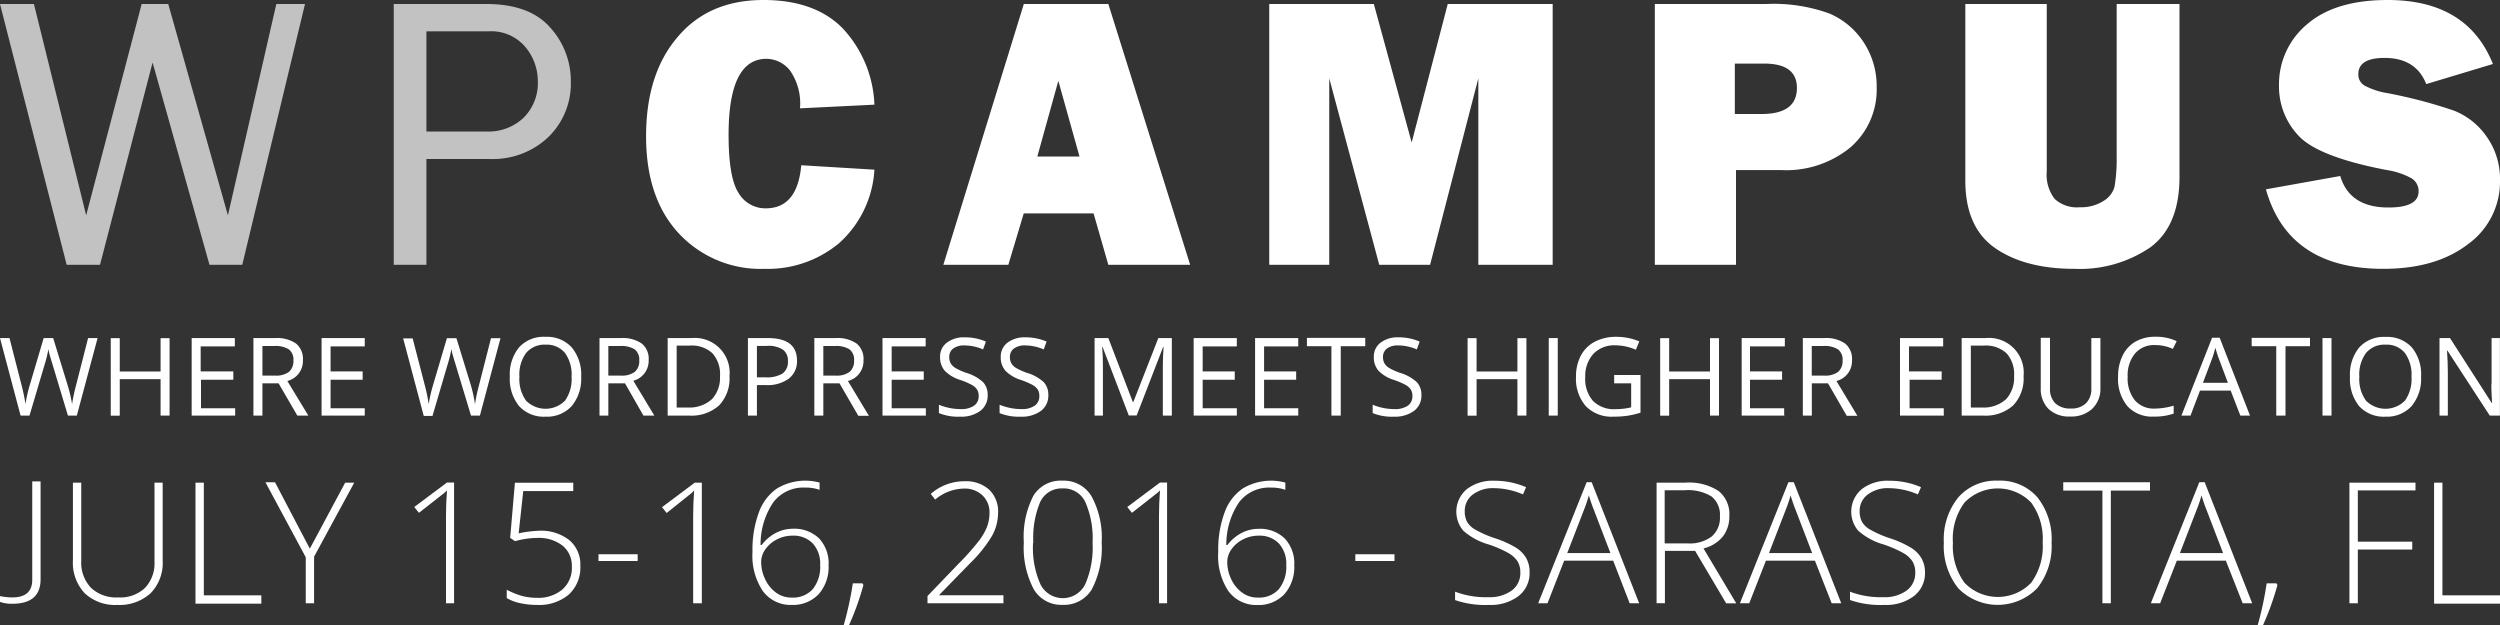 <svg id="Layer_1" data-name="Layer 1" xmlns="http://www.w3.org/2000/svg" viewBox="0 0 300 75"><rect x="0" y="0" width="300" height="75" fill="#333333" stroke="none"/><defs><style>.cls-1,.cls-2{fill:#fff;}.cls-1{opacity:0.7;}</style></defs><title>wpcampus-logo-tagline-info</title><path class="cls-1" d="M36.6,0.48l-7.53,31.3H25.14L18.31,7.5,12,31.78h-4L0,0.48H4.07l6.27,25.36L17,0.48h3.19l7.16,25.36L33.16,0.48H36.6Z"/><path class="cls-1" d="M51.17,31.78H47.25V0.48h11.1q5.2,0,7.68,2.83A9.53,9.53,0,0,1,68.5,9.77a8.94,8.94,0,0,1-2.69,6.67,9.65,9.65,0,0,1-7,2.64H51.17v12.7Zm0-16h7.2a6.11,6.11,0,0,0,4.47-1.66,5.87,5.87,0,0,0,1.7-4.39A6.38,6.38,0,0,0,63,5.59a5.35,5.35,0,0,0-4.38-1.83H51.17V15.82Z"/><path class="cls-2" d="M96.15,19.83l8.78,0.53a12.82,12.82,0,0,1-4.25,8.83,13.36,13.36,0,0,1-8.93,3.07A13.39,13.39,0,0,1,81.45,28q-3.92-4.22-3.92-11.65T81.25,4.52Q85,0,91.61,0q6.21,0,9.55,3.44a14.19,14.19,0,0,1,3.77,9.12L96,13a6.91,6.91,0,0,0-1.2-4.54,3.64,3.64,0,0,0-2.83-1.4q-4.54,0-4.54,9.12,0,5.11,1.18,6.95A3.73,3.73,0,0,0,91.89,25Q95.69,25,96.15,19.83Z"/><path class="cls-2" d="M133,31.78l-1.77-6.17h-8.38L121,31.78h-7.8l9.66-31.3H133l9.82,31.3H133Zm-8.52-13h5.06L127,9.7Z"/><path class="cls-2" d="M186.32,0.48v31.3H177.4V9.4l-5.79,22.38h-6.1l-6-22.38V31.78h-7.2V0.48h12.55l4.54,16.62,4.33-16.62h12.6Z"/><path class="cls-2" d="M208.32,20.4V31.78h-9.74V0.48h13.37a19.61,19.61,0,0,1,7.6,1.15,9.24,9.24,0,0,1,4.13,3.51,9.56,9.56,0,0,1,1.52,5.3,9.17,9.17,0,0,1-3.12,7.22,12.12,12.12,0,0,1-8.32,2.75h-5.43Zm-0.14-6.72h3.21q4.24,0,4.24-3.12,0-2.93-3.92-2.93h-3.53v6.05Z"/><path class="cls-2" d="M261.54,0.48V21.21q0,5.89-3.5,8.47a15,15,0,0,1-9.11,2.58q-5.92,0-9.5-2.48t-3.59-8.07V0.48h9.77V20.59a4.74,4.74,0,0,0,.95,3.28,3.94,3.94,0,0,0,3,1,5,5,0,0,0,2.85-.75,2.88,2.88,0,0,0,1.33-1.69A19.74,19.74,0,0,0,254,18.8V0.48h7.57Z"/><path class="cls-2" d="M271.91,22.72l8.92-1.6q1.12,3.78,5.78,3.78,3.62,0,3.62-1.93a1.79,1.79,0,0,0-.84-1.57,9,9,0,0,0-3-1q-8.23-1.58-10.57-4.12a8.56,8.56,0,0,1-2.34-6,9.37,9.37,0,0,1,3.36-7.36Q280.21,0,286.52,0q9.56,0,12.63,7.68l-8,2.41q-1.24-3.14-5-3.14Q283,6.95,283,8.9a1.54,1.54,0,0,0,.71,1.35,8.69,8.69,0,0,0,2.75.92,58.19,58.19,0,0,1,8,2.1,8.6,8.6,0,0,1,3.94,3.13A8.74,8.74,0,0,1,300,21.61a9.25,9.25,0,0,1-3.85,7.7Q292.3,32.26,286,32.26,274.6,32.26,271.91,22.72Z"/><path class="cls-2" d="M9.22,49.87H8.15L6.28,43.65q-0.13-.41-0.3-1a6,6,0,0,1-.17-0.76,14.49,14.49,0,0,1-.45,1.84L3.54,49.87H2.47L0,40.57H1.14l1.47,5.74a21.37,21.37,0,0,1,.45,2.19,15.78,15.78,0,0,1,.51-2.28l1.67-5.65H6.38l1.75,5.7a17.35,17.35,0,0,1,.52,2.23,19,19,0,0,1,.46-2.2l1.46-5.73h1.14Z"/><path class="cls-2" d="M20.35,49.87H19.27V45.5h-4.9v4.38H13.29v-9.3h1.08v4h4.9v-4h1.08v9.3Z"/><path class="cls-2" d="M28.22,49.87H23v-9.3h5.18v1h-4.1v3H28v1H24.12v3.42h4.1v1Z"/><path class="cls-2" d="M31.49,46v3.87H30.41v-9.3H33a4,4,0,0,1,2.53.66,2.38,2.38,0,0,1,.82,2,2.47,2.47,0,0,1-1.87,2.49L37,49.87H35.68L33.43,46H31.49Zm0-.93H33a2.56,2.56,0,0,0,1.68-.45,1.69,1.69,0,0,0,.53-1.36,1.55,1.55,0,0,0-.54-1.33,3,3,0,0,0-1.75-.41H31.49v3.56Z"/><path class="cls-2" d="M43.77,49.87H38.59v-9.3h5.18v1h-4.1v3h3.85v1H39.67v3.42h4.1v1Z"/><path class="cls-2" d="M57.59,49.87H56.52l-1.88-6.23q-0.13-.41-0.3-1a6,6,0,0,1-.17-0.76,14.49,14.49,0,0,1-.45,1.84l-1.82,6.19H50.85l-2.47-9.3h1.14L51,46.32a21.37,21.37,0,0,1,.45,2.19,15.78,15.78,0,0,1,.51-2.28l1.67-5.65h1.14l1.75,5.7A17.35,17.35,0,0,1,57,48.51a19,19,0,0,1,.46-2.2l1.46-5.73h1.14Z"/><path class="cls-2" d="M69.74,45.21a5.12,5.12,0,0,1-1.13,3.51A4,4,0,0,1,65.47,50a4,4,0,0,1-3.17-1.26,5.16,5.16,0,0,1-1.12-3.55,5.1,5.1,0,0,1,1.12-3.52,4,4,0,0,1,3.18-1.25,4,4,0,0,1,3.13,1.27A5.11,5.11,0,0,1,69.74,45.21Zm-7.41,0a4.41,4.41,0,0,0,.8,2.87,3.29,3.29,0,0,0,4.67,0,4.48,4.48,0,0,0,.79-2.87,4.44,4.44,0,0,0-.79-2.85,2.82,2.82,0,0,0-2.32-1,2.87,2.87,0,0,0-2.35,1A4.37,4.37,0,0,0,62.33,45.21Z"/><path class="cls-2" d="M73,46v3.87H71.94v-9.3h2.55a4,4,0,0,1,2.53.66,2.38,2.38,0,0,1,.82,2A2.47,2.47,0,0,1,76,45.69l2.52,4.18H77.21L75,46H73Zm0-.93H74.5a2.56,2.56,0,0,0,1.68-.45,1.69,1.69,0,0,0,.53-1.36,1.55,1.55,0,0,0-.54-1.33,3,3,0,0,0-1.75-.41H73v3.56Z"/><path class="cls-2" d="M87.54,45.13a4.69,4.69,0,0,1-1.25,3.52,4.94,4.94,0,0,1-3.6,1.22H80.12v-9.3H83A4.17,4.17,0,0,1,87.54,45.13Zm-1.14,0a3.74,3.74,0,0,0-.91-2.74,3.66,3.66,0,0,0-2.71-.92H81.2v7.43h1.32a4,4,0,0,0,2.91-1A3.76,3.76,0,0,0,86.4,45.17Z"/><path class="cls-2" d="M95.64,43.28a2.6,2.6,0,0,1-1,2.17,4.37,4.37,0,0,1-2.76.76H90.83v3.66H89.75v-9.3h2.41Q95.64,40.57,95.64,43.28Zm-4.81,2h1a3.62,3.62,0,0,0,2.08-.46,1.71,1.71,0,0,0,.64-1.49,1.6,1.6,0,0,0-.6-1.37A3.16,3.16,0,0,0,92,41.51H90.83v3.78Z"/><path class="cls-2" d="M98.8,46v3.87H97.72v-9.3h2.55a4,4,0,0,1,2.53.66,2.38,2.38,0,0,1,.82,2,2.47,2.47,0,0,1-1.87,2.49l2.52,4.18H103L100.74,46H98.8Zm0-.93h1.48a2.56,2.56,0,0,0,1.68-.45,1.69,1.69,0,0,0,.53-1.36,1.55,1.55,0,0,0-.54-1.33,3,3,0,0,0-1.75-.41H98.8v3.56Z"/><path class="cls-2" d="M111.08,49.87H105.9v-9.3h5.18v1H107v3h3.85v1H107v3.42h4.1v1Z"/><path class="cls-2" d="M118.52,47.4a2.28,2.28,0,0,1-.89,1.91,3.86,3.86,0,0,1-2.42.69,6.05,6.05,0,0,1-2.54-.43v-1a6.68,6.68,0,0,0,1.25.38,6.56,6.56,0,0,0,1.34.14,2.7,2.7,0,0,0,1.63-.41,1.35,1.35,0,0,0,.55-1.14,1.47,1.47,0,0,0-.19-0.79,1.8,1.8,0,0,0-.65-0.57,9.06,9.06,0,0,0-1.38-.59,4.42,4.42,0,0,1-1.85-1.1,2.43,2.43,0,0,1-.56-1.66,2.06,2.06,0,0,1,.81-1.71,3.36,3.36,0,0,1,2.14-.64,6.3,6.3,0,0,1,2.55.51l-0.34.94a5.77,5.77,0,0,0-2.24-.48,2.17,2.17,0,0,0-1.34.37,1.22,1.22,0,0,0-.48,1,1.57,1.57,0,0,0,.18.79,1.67,1.67,0,0,0,.6.57,7.45,7.45,0,0,0,1.29.57,5.12,5.12,0,0,1,2,1.12A2.2,2.2,0,0,1,118.52,47.4Z"/><path class="cls-2" d="M125.8,47.4a2.28,2.28,0,0,1-.89,1.91,3.86,3.86,0,0,1-2.42.69,6.05,6.05,0,0,1-2.54-.43v-1a6.68,6.68,0,0,0,1.25.38,6.56,6.56,0,0,0,1.34.14,2.7,2.7,0,0,0,1.63-.41,1.35,1.35,0,0,0,.55-1.14,1.47,1.47,0,0,0-.19-0.79,1.8,1.8,0,0,0-.65-0.57,9.06,9.06,0,0,0-1.38-.59,4.42,4.42,0,0,1-1.85-1.1,2.43,2.43,0,0,1-.56-1.66,2.06,2.06,0,0,1,.81-1.71,3.36,3.36,0,0,1,2.14-.64,6.3,6.3,0,0,1,2.55.51l-0.34.94a5.77,5.77,0,0,0-2.24-.48,2.17,2.17,0,0,0-1.34.37,1.22,1.22,0,0,0-.48,1,1.57,1.57,0,0,0,.18.79,1.67,1.67,0,0,0,.6.57,7.45,7.45,0,0,0,1.29.57,5.12,5.12,0,0,1,2,1.12A2.2,2.2,0,0,1,125.8,47.4Z"/><path class="cls-2" d="M135.46,49.87l-3.15-8.24h-0.05q0.09,1,.09,2.33v5.91h-1v-9.3H133l2.94,7.67H136l3-7.67h1.62v9.3h-1.08v-6q0-1,.09-2.24h-0.05l-3.18,8.23h-0.87Z"/><path class="cls-2" d="M148.42,49.87h-5.18v-9.3h5.18v1h-4.1v3h3.85v1h-3.85v3.42h4.1v1Z"/><path class="cls-2" d="M155.79,49.87h-5.18v-9.3h5.18v1h-4.1v3h3.85v1h-3.85v3.42h4.1v1Z"/><path class="cls-2" d="M160.85,49.87h-1.08V41.54h-2.94v-1h7v1h-2.94v8.34Z"/><path class="cls-2" d="M170.57,47.4a2.28,2.28,0,0,1-.89,1.91,3.86,3.86,0,0,1-2.42.69,6.05,6.05,0,0,1-2.54-.43v-1a6.68,6.68,0,0,0,1.25.38,6.56,6.56,0,0,0,1.34.14,2.7,2.7,0,0,0,1.63-.41,1.35,1.35,0,0,0,.55-1.14,1.47,1.47,0,0,0-.19-0.79,1.8,1.8,0,0,0-.65-0.57,9.06,9.06,0,0,0-1.38-.59,4.42,4.42,0,0,1-1.85-1.1,2.43,2.43,0,0,1-.56-1.66,2.06,2.06,0,0,1,.81-1.71,3.36,3.36,0,0,1,2.14-.64,6.3,6.3,0,0,1,2.55.51l-0.34.94a5.77,5.77,0,0,0-2.24-.48,2.17,2.17,0,0,0-1.34.37,1.22,1.22,0,0,0-.48,1,1.57,1.57,0,0,0,.18.79,1.67,1.67,0,0,0,.6.57,7.45,7.45,0,0,0,1.29.57,5.12,5.12,0,0,1,2,1.12A2.2,2.2,0,0,1,170.57,47.4Z"/><path class="cls-2" d="M183.17,49.87h-1.08V45.5h-4.9v4.38h-1.08v-9.3h1.08v4h4.9v-4h1.08v9.3Z"/><path class="cls-2" d="M185.85,49.87v-9.3h1.08v9.3h-1.08Z"/><path class="cls-2" d="M193.7,45h3.16v4.52a10.16,10.16,0,0,1-1.5.36,11.44,11.44,0,0,1-1.77.12,4.29,4.29,0,0,1-3.29-1.26,5,5,0,0,1-1.18-3.52,5.32,5.32,0,0,1,.58-2.54A3.94,3.94,0,0,1,191.39,41a5.43,5.43,0,0,1,2.56-.58,7,7,0,0,1,2.77.55l-0.42,1a6.19,6.19,0,0,0-2.42-.53,3.47,3.47,0,0,0-2.65,1,3.92,3.92,0,0,0-1,2.8,4,4,0,0,0,.92,2.86,3.54,3.54,0,0,0,2.7,1,8,8,0,0,0,1.89-.22V46H193.7V45Z"/><path class="cls-2" d="M206.28,49.87H205.2V45.5h-4.9v4.38h-1.08v-9.3h1.08v4h4.9v-4h1.08v9.3Z"/><path class="cls-2" d="M214.15,49.87H209v-9.3h5.18v1H210v3h3.85v1H210v3.42h4.1v1Z"/><path class="cls-2" d="M217.42,46v3.87h-1.08v-9.3h2.55a4,4,0,0,1,2.53.66,2.38,2.38,0,0,1,.82,2,2.47,2.47,0,0,1-1.87,2.49l2.52,4.18h-1.28L219.36,46h-1.94Zm0-.93h1.48a2.56,2.56,0,0,0,1.68-.45,1.69,1.69,0,0,0,.53-1.36,1.55,1.55,0,0,0-.54-1.33,3,3,0,0,0-1.75-.41h-1.41v3.56Z"/><path class="cls-2" d="M233.22,49.87H228v-9.3h5.18v1h-4.1v3H233v1h-3.85v3.42h4.1v1Z"/><path class="cls-2" d="M242.83,45.13a4.69,4.69,0,0,1-1.25,3.52,4.94,4.94,0,0,1-3.6,1.22h-2.58v-9.3h2.85A4.17,4.17,0,0,1,242.83,45.13Zm-1.14,0a3.74,3.74,0,0,0-.91-2.74,3.66,3.66,0,0,0-2.71-.92h-1.57v7.43h1.32a4,4,0,0,0,2.91-1A3.76,3.76,0,0,0,241.69,45.17Z"/><path class="cls-2" d="M252.05,40.57v6a3.28,3.28,0,0,1-1,2.5,3.68,3.68,0,0,1-2.64.91,3.52,3.52,0,0,1-2.6-.92,3.4,3.4,0,0,1-.92-2.52v-6H246v6.07a2.39,2.39,0,0,0,.64,1.79,2.57,2.57,0,0,0,1.87.62,2.47,2.47,0,0,0,1.81-.63,2.41,2.41,0,0,0,.64-1.8V40.57h1.08Z"/><path class="cls-2" d="M258.63,41.41a3,3,0,0,0-2.42,1,4.12,4.12,0,0,0-.89,2.8,4.2,4.2,0,0,0,.86,2.82,3,3,0,0,0,2.44,1,8.33,8.33,0,0,0,2.22-.35v0.95a6.84,6.84,0,0,1-2.38.36,4,4,0,0,1-3.17-1.25,5.13,5.13,0,0,1-1.12-3.54,5.59,5.59,0,0,1,.54-2.52A3.86,3.86,0,0,1,256.25,41a4.7,4.7,0,0,1,2.39-.59,5.76,5.76,0,0,1,2.56.53l-0.46.93A4.93,4.93,0,0,0,258.63,41.41Z"/><path class="cls-2" d="M268.84,49.87l-1.16-3H264l-1.14,3h-1.09l3.68-9.34h0.91L270,49.87h-1.12Zm-1.49-3.93-1.08-2.88q-0.21-.55-0.43-1.34a12,12,0,0,1-.4,1.34l-1.09,2.88h3Z"/><path class="cls-2" d="M274.23,49.87h-1.08V41.54H270.2v-1h7v1h-2.94v8.34Z"/><path class="cls-2" d="M278.7,49.87v-9.3h1.08v9.3H278.7Z"/><path class="cls-2" d="M290.53,45.21a5.12,5.12,0,0,1-1.13,3.51A4,4,0,0,1,286.27,50a4,4,0,0,1-3.17-1.26A5.16,5.16,0,0,1,282,45.2a5.1,5.1,0,0,1,1.12-3.52,4,4,0,0,1,3.18-1.25,4,4,0,0,1,3.13,1.27A5.11,5.11,0,0,1,290.53,45.21Zm-7.41,0a4.41,4.41,0,0,0,.8,2.87,3.29,3.29,0,0,0,4.67,0,4.48,4.48,0,0,0,.79-2.87,4.44,4.44,0,0,0-.79-2.85,2.81,2.81,0,0,0-2.32-1,2.87,2.87,0,0,0-2.35,1A4.37,4.37,0,0,0,283.12,45.21Z"/><path class="cls-2" d="M300,49.87h-1.23l-5.08-7.8h-0.05q0.1,1.37.1,2.52v5.28h-1v-9.3H294L299,48.35h0.05q0-.17-0.06-1.1t0-1.33V40.57h1v9.3Z"/><path class="cls-2" d="M1.49,72.45A4.35,4.35,0,0,1,0,72.23V71.53a7.28,7.28,0,0,0,1.47.16q2.4,0,2.4-2.12V57.77h1V69.49Q4.88,72.45,1.49,72.45Z"/><path class="cls-2" d="M19.52,57.92v9.36a5.19,5.19,0,0,1-1.44,3.9,5.53,5.53,0,0,1-4,1.41,5.31,5.31,0,0,1-3.92-1.41,5.32,5.32,0,0,1-1.41-3.93V57.92h1v9.36a4.4,4.4,0,0,0,1.16,3.25,4.42,4.42,0,0,0,3.28,1.16,4.32,4.32,0,0,0,3.21-1.14,4.3,4.3,0,0,0,1.14-3.17V57.92h1Z"/><path class="cls-2" d="M23.46,72.39V57.92h1V71.44h6.9v1H23.46Z"/><path class="cls-2" d="M37.18,65.84l4.24-7.92h1.09L37.69,66.8v5.59h-1V66.87l-4.84-9H33Z"/><path class="cls-2" d="M54.52,72.39h-1V61.85q0-1.44.12-3l-0.31.29-3.06,2.4-0.56-.7,3.93-2.94h0.85V72.39Z"/><path class="cls-2" d="M64.66,63.69a5.5,5.5,0,0,1,3.65,1.12,3.81,3.81,0,0,1,1.33,3.08,4.4,4.4,0,0,1-1.39,3.46,5.53,5.53,0,0,1-3.82,1.24,9.54,9.54,0,0,1-2-.21,5.32,5.32,0,0,1-1.62-.61v-1a9.44,9.44,0,0,0,1.9.76,7.1,7.1,0,0,0,1.77.21,4.46,4.46,0,0,0,3-1A3.42,3.42,0,0,0,68.62,68a3.1,3.1,0,0,0-1.12-2.53,4.64,4.64,0,0,0-3-.92,10.16,10.16,0,0,0-2.69.39l-0.59-.39,0.57-6.62h7v1h-6L62.24,64A14.11,14.11,0,0,1,64.66,63.69Z"/><path class="cls-2" d="M71.82,67.32V66.51h4.7v0.81h-4.7Z"/><path class="cls-2" d="M84.18,72.39h-1V61.85q0-1.44.12-3L83,59.16,80,61.56l-0.56-.7,3.93-2.94h0.85V72.39Z"/><path class="cls-2" d="M90.3,66.22a12.87,12.87,0,0,1,.77-4.75,5.91,5.91,0,0,1,2.18-2.86,6.61,6.61,0,0,1,5.1-.7v0.87a5,5,0,0,0-1.74-.27,4.53,4.53,0,0,0-3.81,1.76,9,9,0,0,0-1.53,5.13H91.4a5.14,5.14,0,0,1,1.72-1.46,4.45,4.45,0,0,1,2-.49,4.26,4.26,0,0,1,3.17,1.16,4.35,4.35,0,0,1,1.14,3.2,4.91,4.91,0,0,1-1.2,3.5A4.23,4.23,0,0,1,95,72.59a4.12,4.12,0,0,1-3.47-1.68A7.6,7.6,0,0,1,90.3,66.22ZM95,71.71a3.19,3.19,0,0,0,2.52-1,4.26,4.26,0,0,0,.9-2.91,3.6,3.6,0,0,0-.89-2.59,3.2,3.2,0,0,0-2.42-.93,4,4,0,0,0-1.88.45,3.72,3.72,0,0,0-1.38,1.18,2.61,2.61,0,0,0-.51,1.51,4.8,4.8,0,0,0,.49,2.11,4.12,4.12,0,0,0,1.33,1.61A3.12,3.12,0,0,0,95,71.71Z"/><path class="cls-2" d="M103.49,70l0.12,0.21A33,33,0,0,1,101.89,75h-0.64a39.88,39.88,0,0,0,1.09-5h1.16Z"/><path class="cls-2" d="M120.36,72.39h-9.06V71.52l3.85-4a28.32,28.32,0,0,0,2.28-2.57,7.27,7.27,0,0,0,1-1.7,4.77,4.77,0,0,0,.31-1.7,2.78,2.78,0,0,0-.85-2.11,3.07,3.07,0,0,0-2.21-.81,5.49,5.49,0,0,0-3.46,1.32l-0.53-.68a6.09,6.09,0,0,1,4-1.52,4.19,4.19,0,0,1,3,1,3.62,3.62,0,0,1,1.08,2.78,5.75,5.75,0,0,1-.73,2.78,16.28,16.28,0,0,1-2.66,3.31l-3.71,3.81v0h7.74v1Z"/><path class="cls-2" d="M132.2,65.11A10.75,10.75,0,0,1,131,70.75a3.89,3.89,0,0,1-3.52,1.83,3.81,3.81,0,0,1-3.44-1.89,10.68,10.68,0,0,1-1.18-5.59,10.78,10.78,0,0,1,1.14-5.6,3.83,3.83,0,0,1,3.48-1.82A3.88,3.88,0,0,1,131,59.58,10.42,10.42,0,0,1,132.2,65.11Zm-8.23,0a10.76,10.76,0,0,0,.88,5,3,3,0,0,0,5.4-.05,11.09,11.09,0,0,0,.86-4.92,10.94,10.94,0,0,0-.86-4.87,2.86,2.86,0,0,0-2.73-1.66,2.83,2.83,0,0,0-2.71,1.66A11.11,11.11,0,0,0,124,65.11Z"/><path class="cls-2" d="M140.08,72.39h-1V61.85q0-1.44.12-3l-0.31.29-3.06,2.4-0.56-.7,3.93-2.94h0.85V72.39Z"/><path class="cls-2" d="M146.19,66.22a12.87,12.87,0,0,1,.77-4.75,5.91,5.91,0,0,1,2.18-2.86,6.61,6.61,0,0,1,5.1-.7v0.87a5,5,0,0,0-1.74-.27,4.53,4.53,0,0,0-3.81,1.76,9,9,0,0,0-1.53,5.13h0.13A5.14,5.14,0,0,1,149,63.95a4.45,4.45,0,0,1,2-.49,4.26,4.26,0,0,1,3.17,1.16,4.35,4.35,0,0,1,1.14,3.2,4.91,4.91,0,0,1-1.2,3.5,4.23,4.23,0,0,1-3.24,1.28,4.12,4.12,0,0,1-3.47-1.68A7.6,7.6,0,0,1,146.19,66.22Zm4.74,5.49a3.19,3.19,0,0,0,2.52-1,4.26,4.26,0,0,0,.9-2.91,3.6,3.6,0,0,0-.89-2.59,3.2,3.2,0,0,0-2.42-.93,4,4,0,0,0-1.88.45,3.72,3.72,0,0,0-1.38,1.18,2.61,2.61,0,0,0-.51,1.51,4.8,4.8,0,0,0,.49,2.11,4.12,4.12,0,0,0,1.33,1.61A3.12,3.12,0,0,0,150.94,71.71Z"/><path class="cls-2" d="M162.64,67.32V66.51h4.7v0.81h-4.7Z"/><path class="cls-2" d="M183.55,68.66a3.47,3.47,0,0,1-1.33,2.87,5.52,5.52,0,0,1-3.54,1.06,11.08,11.08,0,0,1-4.07-.58V71a10.29,10.29,0,0,0,4,.66,4.47,4.47,0,0,0,2.83-.82,2.59,2.59,0,0,0,1-2.14,2.47,2.47,0,0,0-.35-1.36,3.16,3.16,0,0,0-1.13-1,13.91,13.91,0,0,0-2.3-1,7.86,7.86,0,0,1-3.06-1.65,3.53,3.53,0,0,1,.43-5,5.05,5.05,0,0,1,3.27-1,9.57,9.57,0,0,1,3.83.77l-0.37.87a8.93,8.93,0,0,0-3.44-.75,4,4,0,0,0-2.55.74,2.42,2.42,0,0,0-1,2,2.64,2.64,0,0,0,.29,1.32,2.67,2.67,0,0,0,1,.93,13,13,0,0,0,2.28,1,12.3,12.3,0,0,1,2.54,1.13A3.64,3.64,0,0,1,183.16,67,3.41,3.41,0,0,1,183.55,68.66Z"/><path class="cls-2" d="M193.58,67.28H187.7l-2,5.11h-1.12l5.82-14.53H191l5.7,14.53h-1.14Zm-5.51-.91h5.18l-2-5.22q-0.25-.61-0.59-1.7a15.87,15.87,0,0,1-.58,1.72Z"/><path class="cls-2" d="M199.79,66.08v6.3h-1V57.92h3.44a6.49,6.49,0,0,1,4,1,3.55,3.55,0,0,1,1.29,3,3.91,3.91,0,0,1-.77,2.45,4.27,4.27,0,0,1-2.33,1.44l3.93,6.59h-1.21l-3.73-6.3h-3.59Zm0-.87h2.76a4.4,4.4,0,0,0,2.84-.82,2.92,2.92,0,0,0,1-2.41,2.83,2.83,0,0,0-1-2.4,5.4,5.4,0,0,0-3.23-.75h-2.4v6.38Z"/><path class="cls-2" d="M217.79,67.28h-5.88l-2,5.11h-1.12l5.82-14.53h0.64l5.7,14.53H219.8Zm-5.51-.91h5.18l-2-5.22q-0.25-.61-0.59-1.7a15.87,15.87,0,0,1-.58,1.72Z"/><path class="cls-2" d="M231,68.66a3.47,3.47,0,0,1-1.33,2.87,5.52,5.52,0,0,1-3.54,1.06A11.08,11.08,0,0,1,222,72V71a10.29,10.29,0,0,0,4,.66,4.47,4.47,0,0,0,2.83-.82,2.59,2.59,0,0,0,1-2.14,2.47,2.47,0,0,0-.35-1.36,3.16,3.16,0,0,0-1.13-1,13.91,13.91,0,0,0-2.3-1,7.86,7.86,0,0,1-3.06-1.65,3.53,3.53,0,0,1,.43-5,5.05,5.05,0,0,1,3.27-1,9.57,9.57,0,0,1,3.83.77l-0.37.87a8.93,8.93,0,0,0-3.44-.75,4,4,0,0,0-2.55.74,2.42,2.42,0,0,0-1,2,2.64,2.64,0,0,0,.29,1.32,2.67,2.67,0,0,0,1,.93,13,13,0,0,0,2.28,1,12.3,12.3,0,0,1,2.54,1.13A3.64,3.64,0,0,1,230.58,67,3.41,3.41,0,0,1,231,68.66Z"/><path class="cls-2" d="M246.19,65.13a8.08,8.08,0,0,1-1.72,5.45,6.62,6.62,0,0,1-9.49,0,8.11,8.11,0,0,1-1.72-5.47A8,8,0,0,1,235,59.68a6,6,0,0,1,4.75-2,5.92,5.92,0,0,1,4.74,2A8.09,8.09,0,0,1,246.19,65.13Zm-11.84,0a7.41,7.41,0,0,0,1.39,4.8,5.55,5.55,0,0,0,8,0,7.42,7.42,0,0,0,1.38-4.82,7.34,7.34,0,0,0-1.38-4.8,5.56,5.56,0,0,0-8,0A7.27,7.27,0,0,0,234.35,65.13Z"/><path class="cls-2" d="M253.29,72.39h-1V58.87h-4.7v-1H258v1h-4.7V72.39Z"/><path class="cls-2" d="M267.1,67.28h-5.88l-2,5.11h-1.12l5.82-14.53h0.64l5.7,14.53h-1.14Zm-5.51-.91h5.18l-2-5.22q-0.25-.61-0.59-1.7a15.87,15.87,0,0,1-.58,1.72Z"/><path class="cls-2" d="M273.17,70l0.12,0.21A33,33,0,0,1,271.57,75h-0.64A39.88,39.88,0,0,0,272,70h1.16Z"/><path class="cls-2" d="M282.93,72.39h-1V57.92h7.93v0.93h-6.92V65h6.53v0.94h-6.53v6.46Z"/><path class="cls-2" d="M292.09,72.39V57.92h1V71.44H300v1h-7.91Z"/></svg>
